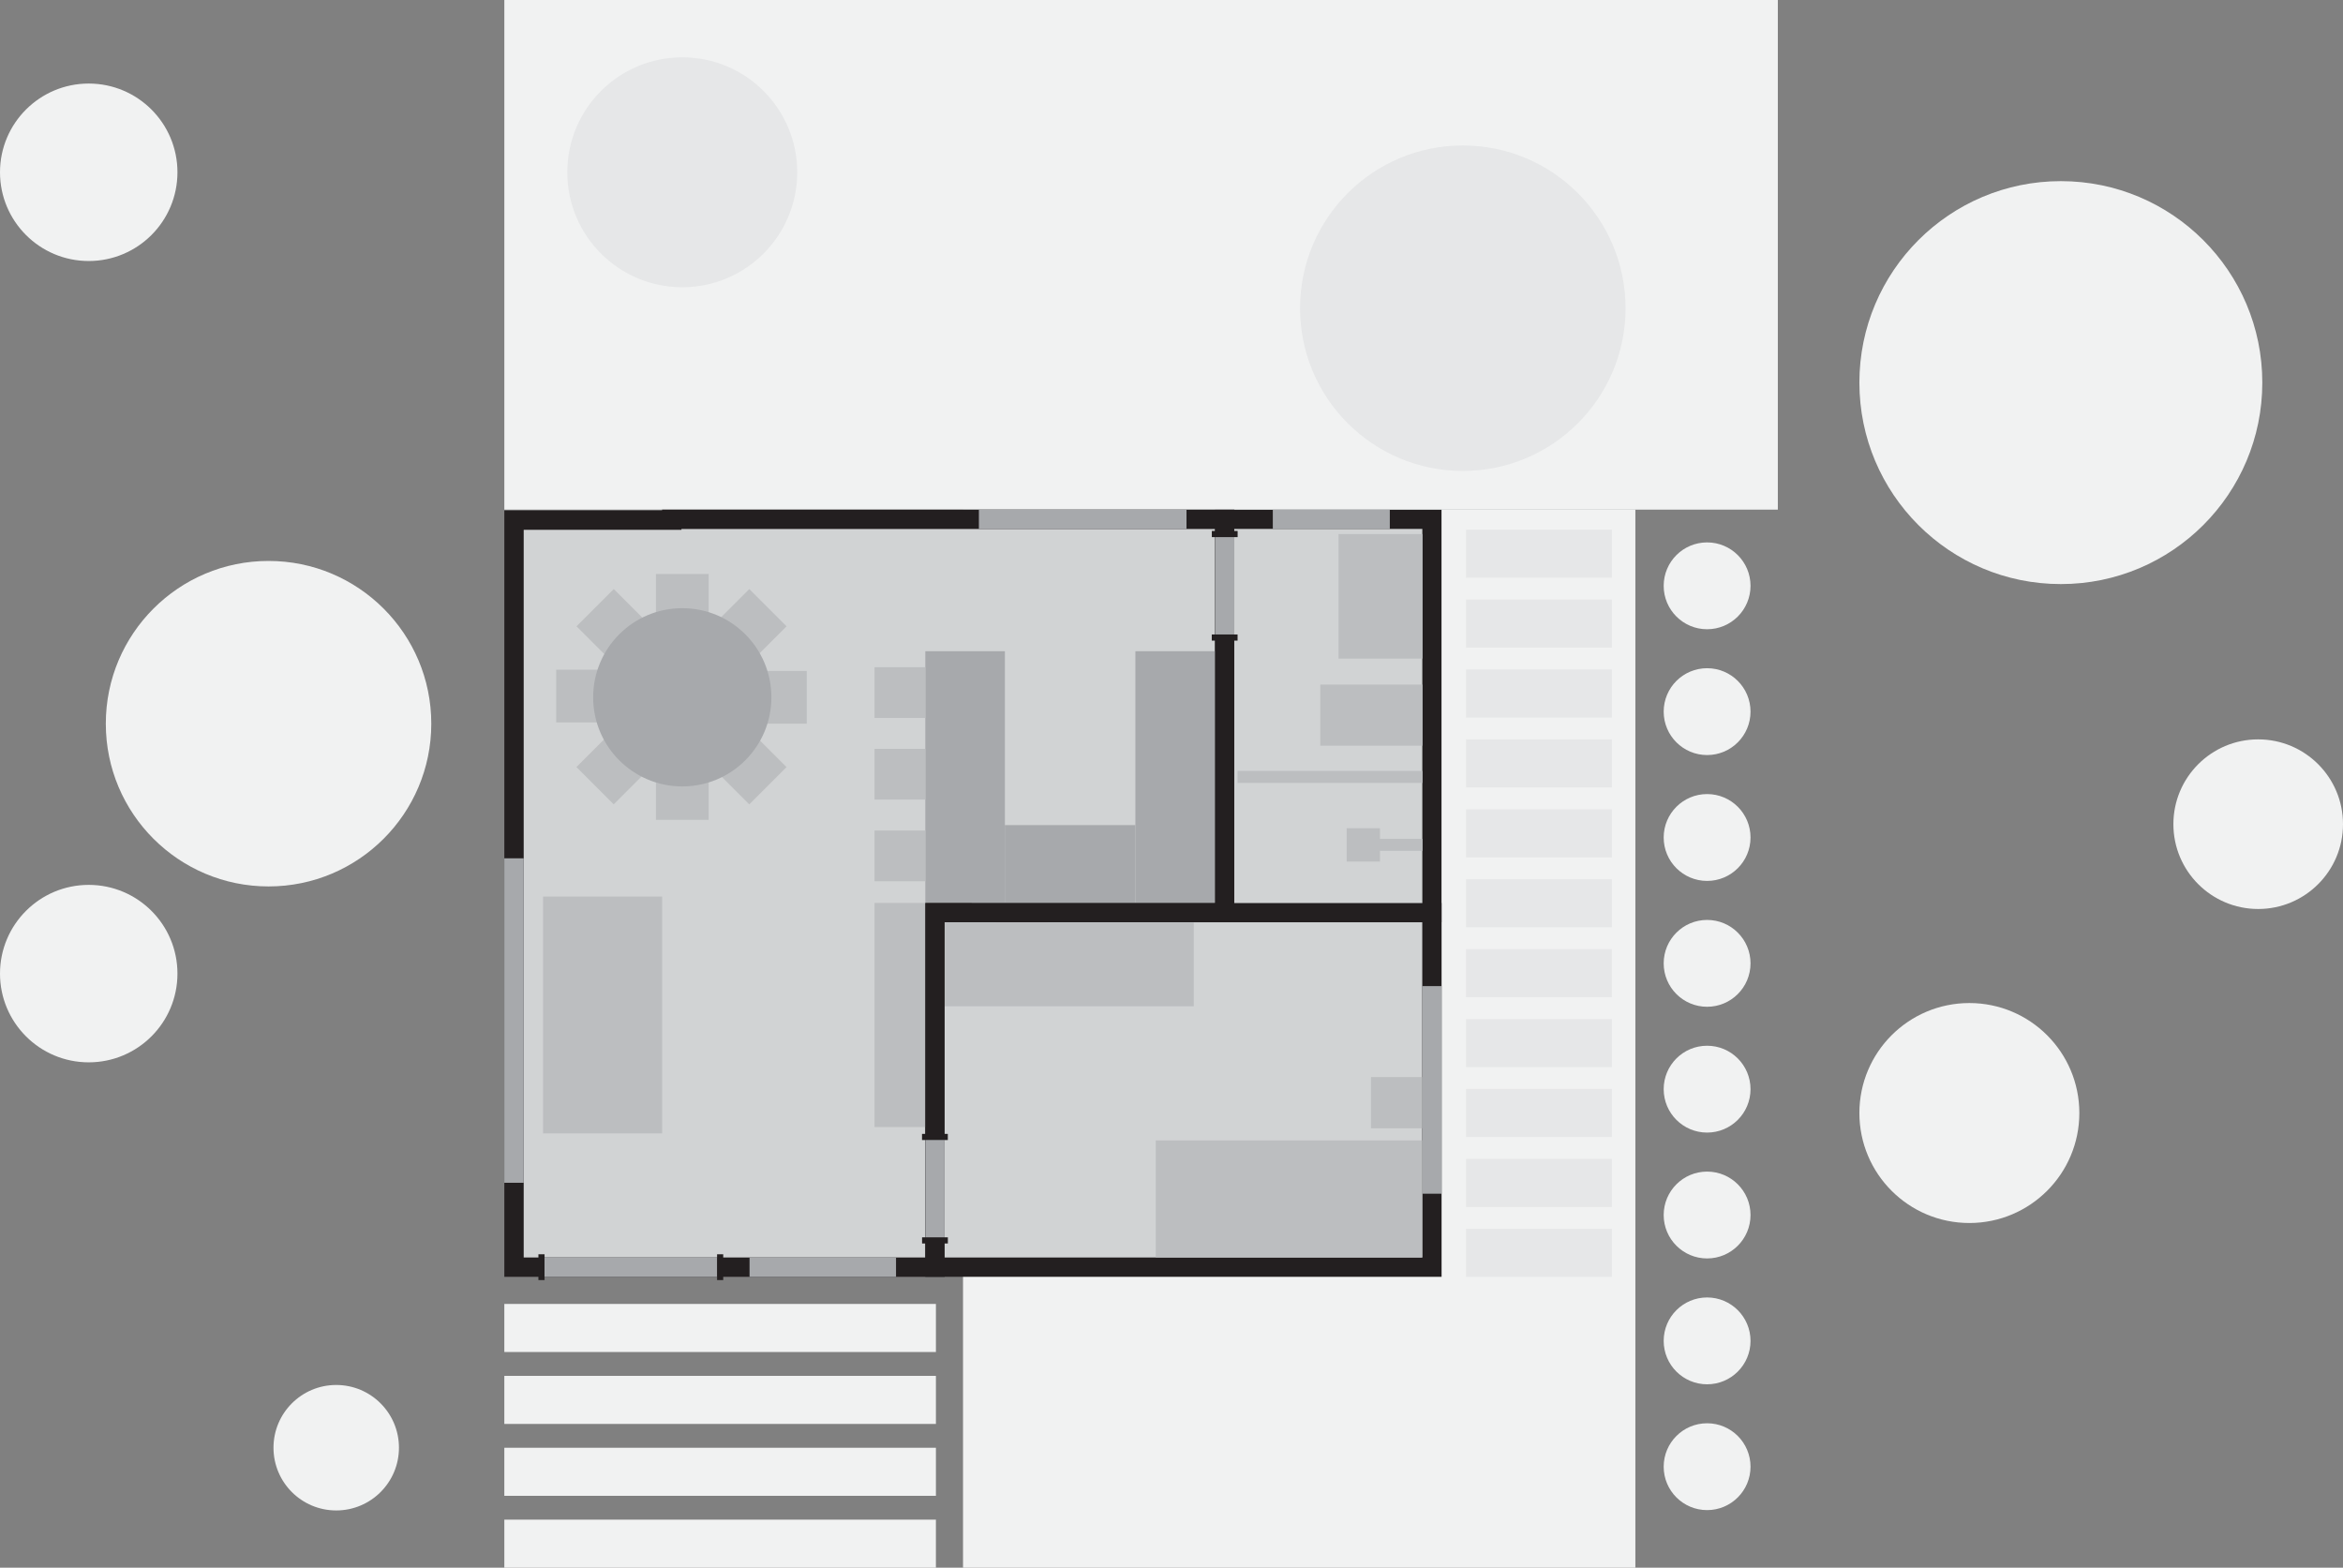 <?xml version="1.0" encoding="UTF-8"?>
<svg id="Layer_2" xmlns="http://www.w3.org/2000/svg" viewBox="0 0 484.04 323.85">
  <rect x="0" y="0" width="484.04" height="323.85" fill="#808080" stroke="none"/>
  <defs>
    <style>
      .cls-1 {
        stroke-width: 3.99px;
      }

      .cls-1, .cls-2, .cls-3 {
        fill: #d1d3d4;
        stroke: #231f20;
        stroke-miterlimit: 10;
      }

      .cls-2 {
        stroke-width: 3.96px;
      }

      .cls-4 {
        fill: #f1f2f2;
      }

      .cls-5 {
        fill: #bcbec0;
      }

      .cls-6 {
        fill: #231f20;
      }

      .cls-3 {
        stroke-width: 4px;
      }

      .cls-7 {
        fill: #a7a9ac;
      }

      .cls-8 {
        fill: #e6e7e8;
      }
    </style>
  </defs>
  <g id="Layer_1-2" data-name="Layer_1">
    <g>
      <rect class="cls-4" x="104.19" width="263.09" height="105.28"/>
      <rect class="cls-4" x="198.95" y="105.28" width="138.9" height="218.58"/>
      <rect class="cls-8" x="312.97" y="229.31" width="9.93" height="30.13" transform="translate(562.31 -73.56) rotate(90)"/>
      <rect class="cls-8" x="312.97" y="214.86" width="9.93" height="30.13" transform="translate(547.86 -88.01) rotate(90)"/>
      <rect class="cls-8" x="312.97" y="200.42" width="9.93" height="30.13" transform="translate(533.42 -102.45) rotate(90)"/>
      <rect class="cls-8" x="312.97" y="185.98" width="9.93" height="30.13" transform="translate(518.97 -116.9) rotate(90)"/>
      <rect class="cls-8" x="312.97" y="171.53" width="9.93" height="30.13" transform="translate(504.53 -131.34) rotate(90)"/>
      <rect class="cls-8" x="312.97" y="157.09" width="9.93" height="30.13" transform="translate(490.09 -145.78) rotate(90)"/>
      <rect class="cls-8" x="312.97" y="142.64" width="9.93" height="30.13" transform="translate(475.64 -160.23) rotate(90)"/>
      <rect class="cls-8" x="312.97" y="128.2" width="9.93" height="30.13" transform="translate(461.2 -174.67) rotate(90)"/>
      <rect class="cls-8" x="312.97" y="113.75" width="9.93" height="30.13" transform="translate(446.75 -189.12) rotate(90)"/>
      <rect class="cls-8" x="312.97" y="99.31" width="9.93" height="30.13" transform="translate(432.31 -203.56) rotate(90)"/>
      <circle class="cls-4" cx="352.67" cy="121.02" r="8.97"/>
      <circle class="cls-4" cx="352.67" cy="147.01" r="8.97"/>
      <circle class="cls-4" cx="352.67" cy="173.01" r="8.97"/>
      <circle class="cls-4" cx="352.67" cy="199.01" r="8.97"/>
      <circle class="cls-4" cx="352.67" cy="225" r="8.97"/>
      <circle class="cls-4" cx="352.67" cy="251" r="8.97"/>
      <circle class="cls-4" cx="352.67" cy="277" r="8.97"/>
      <circle class="cls-4" cx="352.67" cy="302.99" r="8.97"/>
      <g>
        <polygon class="cls-3" points="193.16 188.53 253.01 188.53 253.01 107.28 193.16 107.28 138.78 107.28 138.78 107.45 106.19 107.45 106.19 107.45 106.19 261.77 193.16 261.77 193.16 188.53"/>
        <rect class="cls-7" x="200.71" y="186.53" width="50.3" height="4.01" transform="translate(451.72 377.07) rotate(180)"/>
        <g>
          <rect class="cls-6" x="111.22" y="259.11" width="1.27" height="5.33" transform="translate(223.72 523.55) rotate(-180)"/>
          <rect class="cls-6" x="148.13" y="259.11" width="1.27" height="5.33" transform="translate(297.54 523.55) rotate(-180)"/>
          <rect class="cls-7" x="112.49" y="259.78" width="35.64" height="3.99"/>
          <rect class="cls-7" x="154.85" y="259.78" width="30.26" height="3.99"/>
        </g>
        <rect class="cls-7" x="173.38" y="152.31" width="52" height="16.44" transform="translate(359.91 -38.85) rotate(90)"/>
        <rect class="cls-7" x="216.79" y="152.31" width="52" height="16.44" transform="translate(403.31 -82.26) rotate(90)"/>
        <rect class="cls-7" x="213.04" y="165.01" width="16.08" height="26.97" transform="translate(399.57 -42.59) rotate(90)"/>
        <rect class="cls-5" x="180.68" y="137.83" width="10.48" height="10.48" transform="translate(328.98 -42.85) rotate(90)"/>
        <rect class="cls-5" x="180.68" y="154.7" width="10.48" height="10.48" transform="translate(345.85 -25.98) rotate(90)"/>
        <rect class="cls-5" x="180.68" y="171.57" width="10.48" height="10.48" transform="translate(362.72 -9.11) rotate(90)"/>
        <rect class="cls-5" x="155.79" y="138.61" width="10.89" height="10.89" transform="translate(305.28 -17.18) rotate(90)"/>
        <rect class="cls-5" x="149.34" y="123.94" width="10.89" height="10.89" transform="translate(136.83 -71.55) rotate(45)"/>
        <rect class="cls-5" x="149.34" y="153.02" width="10.89" height="10.89" transform="translate(376.29 161.07) rotate(135)"/>
        <rect class="cls-5" x="114.9" y="138.35" width="10.89" height="10.89" transform="translate(-23.45 264.14) rotate(-90)"/>
        <rect class="cls-5" x="121.35" y="153.02" width="10.89" height="10.89" transform="translate(104.39 360.17) rotate(-135)"/>
        <rect class="cls-5" x="121.35" y="123.94" width="10.89" height="10.89" transform="translate(-54.35 127.55) rotate(-45)"/>
        <rect class="cls-5" x="135.51" y="118.58" width="10.89" height="10.89"/>
        <rect class="cls-5" x="135.51" y="158.47" width="10.89" height="10.89"/>
        <path class="cls-7" d="M140.95,162.46c-10.17,0-18.41-8.24-18.41-18.41s8.24-18.41,18.41-18.41,18.41,8.24,18.41,18.41-8.24,18.41-18.41,18.41Z"/>
        <rect class="cls-5" x="100.02" y="197.38" width="48.93" height="24.6" transform="translate(334.17 85.19) rotate(90)"/>
        <rect class="cls-5" x="162.77" y="204.44" width="46.3" height="10.48" transform="translate(395.59 23.76) rotate(90)"/>
        <rect class="cls-7" x="202.23" y="105.28" width="42.89" height="4.01"/>
        <rect class="cls-7" x="72.68" y="208.82" width="67.03" height="4.01" transform="translate(317.01 104.63) rotate(90)"/>
      </g>
      <g>
        <polygon class="cls-1" points="225.61 261.77 295.82 261.77 295.82 188.53 193.16 188.53 193.16 261.56 193.16 261.77 225.61 261.77 225.61 261.77"/>
        <rect class="cls-5" x="254.21" y="220.16" width="24.17" height="55.05" transform="translate(18.61 513.97) rotate(-90)"/>
        <rect class="cls-5" x="205.82" y="190.54" width="10.59" height="10.59" transform="translate(422.24 391.67) rotate(180)"/>
        <rect class="cls-5" x="283.22" y="222.49" width="10.59" height="10.59" transform="translate(577.04 455.58) rotate(180)"/>
        <rect class="cls-5" x="212.23" y="173.48" width="17.34" height="51.45" transform="translate(21.69 420.11) rotate(-90)"/>
        <g>
          <rect class="cls-6" x="192.52" y="232.2" width="1.27" height="5.33" transform="translate(-41.72 428.03) rotate(-90)"/>
          <rect class="cls-6" x="192.52" y="253.58" width="1.27" height="5.33" transform="translate(-63.09 449.4) rotate(-90)"/>
          <rect class="cls-7" x="183.1" y="243.56" width="20.11" height="3.99" transform="translate(438.71 52.4) rotate(90)"/>
        </g>
        <rect class="cls-7" x="274.37" y="223.15" width="42.89" height="4.01" transform="translate(520.97 -70.66) rotate(90)"/>
      </g>
      <g>
        <rect class="cls-2" x="233.79" y="126.5" width="81.25" height="42.81" transform="translate(422.32 -126.5) rotate(90)"/>
        <rect class="cls-7" x="262.95" y="105.28" width="24.17" height="4.01"/>
        <g>
          <rect class="cls-6" x="252.37" y="129.04" width="1.27" height="5.33" transform="translate(384.71 -121.3) rotate(90)"/>
          <rect class="cls-6" x="252.37" y="107.66" width="1.27" height="5.33" transform="translate(363.34 -142.68) rotate(90)"/>
          <rect class="cls-7" x="242.95" y="119.02" width="20.11" height="3.99" transform="translate(131.99 374.02) rotate(-90)"/>
        </g>
        <rect class="cls-5" x="276.53" y="110.33" width="17.34" height="25.72" transform="translate(570.4 246.38) rotate(-180)"/>
        <rect class="cls-5" x="255.67" y="159.28" width="38.2" height="2.47" transform="translate(549.54 321.02) rotate(-180)"/>
        <rect class="cls-5" x="284.19" y="173.31" width="9.68" height="2.47" transform="translate(578.06 349.08) rotate(-180)"/>
        <rect class="cls-5" x="272.76" y="141.42" width="21.11" height="12.62" transform="translate(566.63 295.46) rotate(-180)"/>
        <rect class="cls-5" x="278.22" y="171.1" width="6.88" height="6.88" transform="translate(563.31 349.08) rotate(-180)"/>
      </g>
      <rect class="cls-8" x="312.97" y="243.75" width="9.93" height="30.13" transform="translate(576.75 -59.12) rotate(90)"/>
      <rect class="cls-4" x="143.81" y="229.75" width="9.93" height="89.16" transform="translate(423.1 125.56) rotate(90)"/>
      <rect class="cls-4" x="143.81" y="244.6" width="9.93" height="89.16" transform="translate(437.95 140.42) rotate(90)"/>
      <rect class="cls-4" x="143.81" y="259.46" width="9.93" height="89.16" transform="translate(452.81 155.27) rotate(90)"/>
      <rect class="cls-4" x="143.81" y="274.31" width="9.93" height="89.16" transform="translate(467.66 170.12) rotate(90)"/>
      <circle class="cls-4" cx="55.48" cy="149.5" r="33.62"/>
      <circle class="cls-4" cx="425.75" cy="79.04" r="41.62"/>
      <circle class="cls-4" cx="406.85" cy="229.93" r="22.72"/>
      <circle class="cls-4" cx="466.52" cy="170.26" r="17.52"/>
      <circle class="cls-8" cx="302.2" cy="63.67" r="33.62"/>
      <circle class="cls-8" cx="140.95" cy="35.59" r="23.75"/>
      <circle class="cls-4" cx="18.33" cy="201.13" r="18.33"/>
      <circle class="cls-4" cx="69.46" cy="299.07" r="12.96"/>
      <circle class="cls-4" cx="18.33" cy="35.59" r="18.33"/>
    </g>
  </g>
</svg>